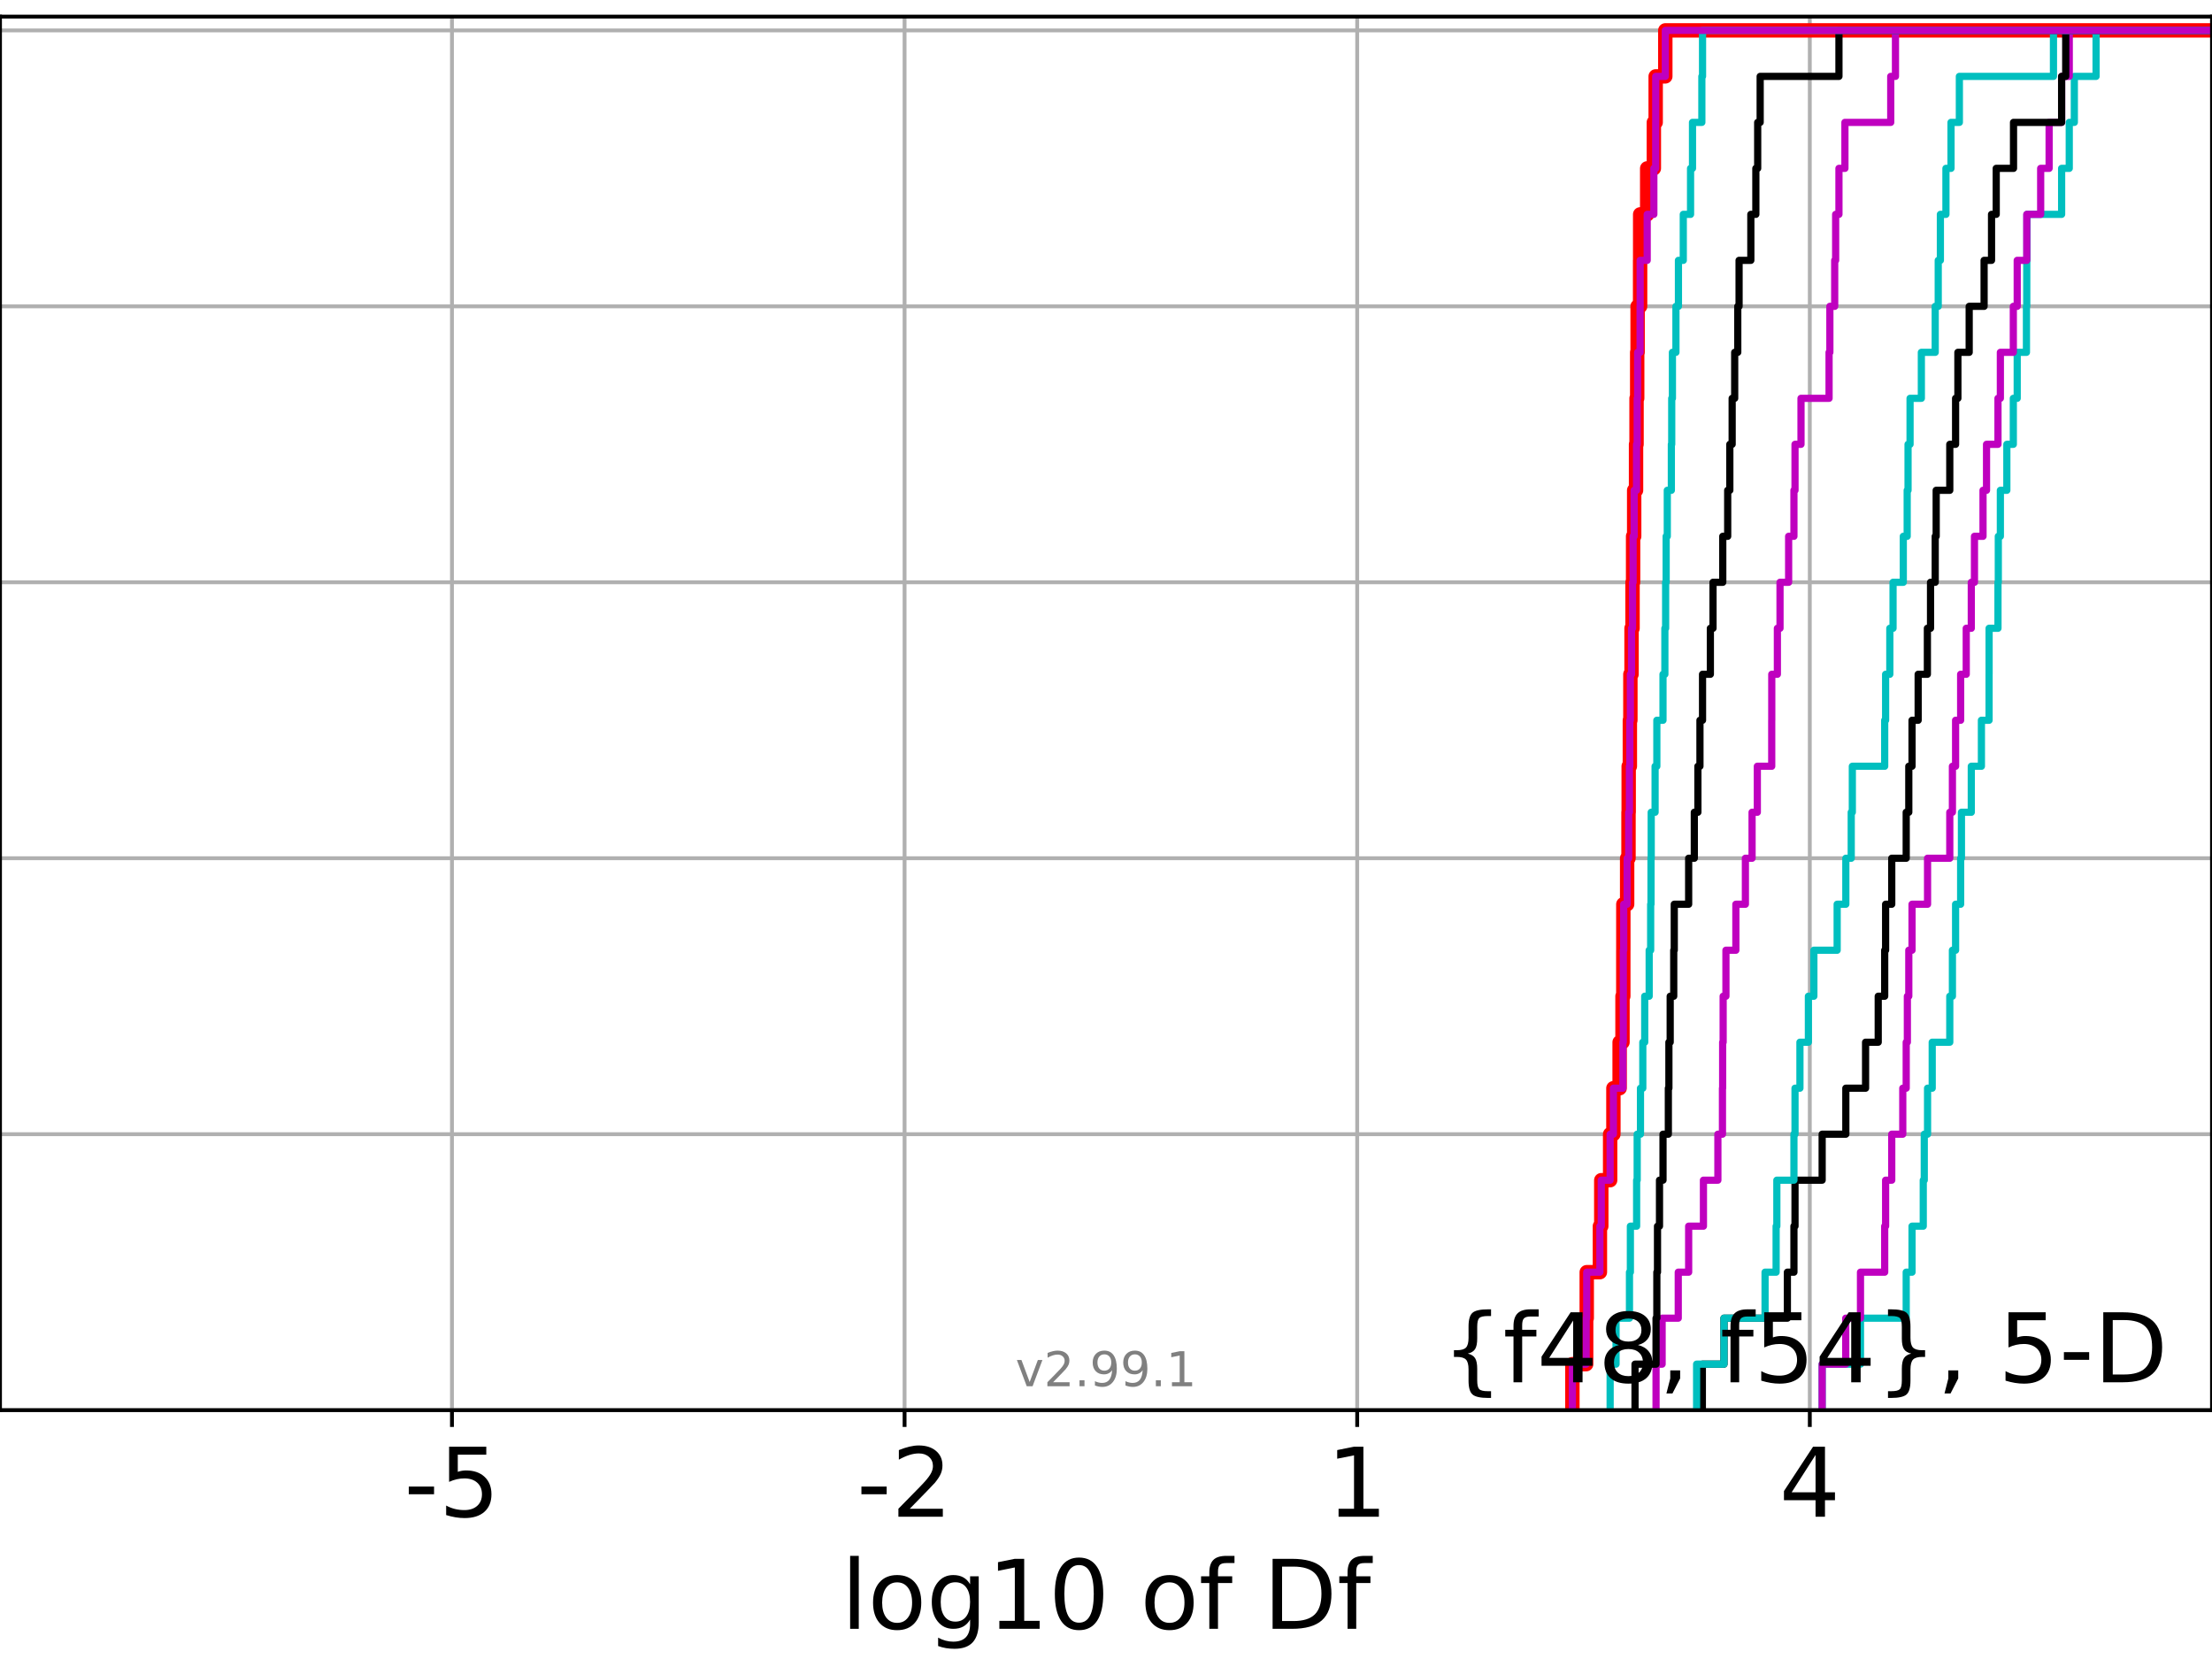 <?xml version="1.0" encoding="utf-8" standalone="no"?>
<!DOCTYPE svg PUBLIC "-//W3C//DTD SVG 1.1//EN"
  "http://www.w3.org/Graphics/SVG/1.1/DTD/svg11.dtd">
<!-- Created with matplotlib (https://matplotlib.org/) -->
<svg height="345.6pt" version="1.1" viewBox="0 0 460.8 345.6" width="460.8pt" xmlns="http://www.w3.org/2000/svg" xmlns:xlink="http://www.w3.org/1999/xlink">
 <defs>
  <style type="text/css">*{stroke-linecap:butt;stroke-linejoin:round;}</style>
 </defs>
 <g id="figure_1">
  <g id="patch_1">
   <path d="M 0 345.6 
L 460.8 345.6 
L 460.8 0 
L 0 0 
z
" style="fill:#ffffff;"/>
  </g>
  <g id="axes_1">
   <g id="patch_2">
    <path d="M 0 293.76 
L 460.8 293.76 
L 460.8 3.456 
L 0 3.456 
z
" style="fill:#ffffff;"/>
   </g>
   <g id="matplotlib.axis_1">
    <g id="xtick_1">
     <g id="line2d_1">
      <path clip-path="url(#p954d38d559)" d="M 94.152 293.76 
L 94.152 3.456 
" style="fill:none;stroke:#b0b0b0;stroke-linecap:square;stroke-width:0.8;"/>
     </g>
     <g id="line2d_2">
      <defs>
       <path d="M 0 0 
L 0 3.5 
" id="m98fa1adf7a" style="stroke:#000000;stroke-width:0.8;"/>
      </defs>
      <g>
       <use style="stroke:#000000;stroke-width:0.8;" x="94.152" xlink:href="#m98fa1adf7a" y="293.76"/>
      </g>
     </g>
     <g id="text_1">
      <!-- -5 -->
      <g transform="translate(84.182 315.957)scale(0.2 -0.2)">
       <defs>
        <path d="M 4.891 31.391 
L 31.203 31.391 
L 31.203 23.391 
L 4.891 23.391 
z
" id="DejaVuSans-45"/>
        <path d="M 10.797 72.906 
L 49.516 72.906 
L 49.516 64.594 
L 19.828 64.594 
L 19.828 46.734 
Q 21.969 47.469 24.109 47.828 
Q 26.266 48.188 28.422 48.188 
Q 40.625 48.188 47.75 41.5 
Q 54.891 34.812 54.891 23.391 
Q 54.891 11.625 47.562 5.094 
Q 40.234 -1.422 26.906 -1.422 
Q 22.312 -1.422 17.547 -0.641 
Q 12.797 0.141 7.719 1.703 
L 7.719 11.625 
Q 12.109 9.234 16.797 8.062 
Q 21.484 6.891 26.703 6.891 
Q 35.156 6.891 40.078 11.328 
Q 45.016 15.766 45.016 23.391 
Q 45.016 31 40.078 35.438 
Q 35.156 39.891 26.703 39.891 
Q 22.75 39.891 18.812 39.016 
Q 14.891 38.141 10.797 36.281 
z
" id="DejaVuSans-53"/>
       </defs>
       <use xlink:href="#DejaVuSans-45"/>
       <use x="36.084" xlink:href="#DejaVuSans-53"/>
      </g>
     </g>
    </g>
    <g id="xtick_2">
     <g id="line2d_3">
      <path clip-path="url(#p954d38d559)" d="M 188.44 293.76 
L 188.44 3.456 
" style="fill:none;stroke:#b0b0b0;stroke-linecap:square;stroke-width:0.8;"/>
     </g>
     <g id="line2d_4">
      <g>
       <use style="stroke:#000000;stroke-width:0.8;" x="188.44" xlink:href="#m98fa1adf7a" y="293.76"/>
      </g>
     </g>
     <g id="text_2">
      <!-- -2 -->
      <g transform="translate(178.47 315.957)scale(0.2 -0.2)">
       <defs>
        <path d="M 19.188 8.297 
L 53.609 8.297 
L 53.609 0 
L 7.328 0 
L 7.328 8.297 
Q 12.938 14.109 22.625 23.891 
Q 32.328 33.688 34.812 36.531 
Q 39.547 41.844 41.422 45.531 
Q 43.312 49.219 43.312 52.781 
Q 43.312 58.594 39.234 62.25 
Q 35.156 65.922 28.609 65.922 
Q 23.969 65.922 18.812 64.312 
Q 13.672 62.703 7.812 59.422 
L 7.812 69.391 
Q 13.766 71.781 18.938 73 
Q 24.125 74.219 28.422 74.219 
Q 39.75 74.219 46.484 68.547 
Q 53.219 62.891 53.219 53.422 
Q 53.219 48.922 51.531 44.891 
Q 49.859 40.875 45.406 35.406 
Q 44.188 33.984 37.641 27.219 
Q 31.109 20.453 19.188 8.297 
z
" id="DejaVuSans-50"/>
       </defs>
       <use xlink:href="#DejaVuSans-45"/>
       <use x="36.084" xlink:href="#DejaVuSans-50"/>
      </g>
     </g>
    </g>
    <g id="xtick_3">
     <g id="line2d_5">
      <path clip-path="url(#p954d38d559)" d="M 282.728 293.76 
L 282.728 3.456 
" style="fill:none;stroke:#b0b0b0;stroke-linecap:square;stroke-width:0.8;"/>
     </g>
     <g id="line2d_6">
      <g>
       <use style="stroke:#000000;stroke-width:0.8;" x="282.728" xlink:href="#m98fa1adf7a" y="293.76"/>
      </g>
     </g>
     <g id="text_3">
      <!-- 1 -->
      <g transform="translate(276.366 315.957)scale(0.2 -0.2)">
       <defs>
        <path d="M 12.406 8.297 
L 28.516 8.297 
L 28.516 63.922 
L 10.984 60.406 
L 10.984 69.391 
L 28.422 72.906 
L 38.281 72.906 
L 38.281 8.297 
L 54.391 8.297 
L 54.391 0 
L 12.406 0 
z
" id="DejaVuSans-49"/>
       </defs>
       <use xlink:href="#DejaVuSans-49"/>
      </g>
     </g>
    </g>
    <g id="xtick_4">
     <g id="line2d_7">
      <path clip-path="url(#p954d38d559)" d="M 377.016 293.76 
L 377.016 3.456 
" style="fill:none;stroke:#b0b0b0;stroke-linecap:square;stroke-width:0.8;"/>
     </g>
     <g id="line2d_8">
      <g>
       <use style="stroke:#000000;stroke-width:0.8;" x="377.016" xlink:href="#m98fa1adf7a" y="293.76"/>
      </g>
     </g>
     <g id="text_4">
      <!-- 4 -->
      <g transform="translate(370.654 315.957)scale(0.2 -0.2)">
       <defs>
        <path d="M 37.797 64.312 
L 12.891 25.391 
L 37.797 25.391 
z
M 35.203 72.906 
L 47.609 72.906 
L 47.609 25.391 
L 58.016 25.391 
L 58.016 17.188 
L 47.609 17.188 
L 47.609 0 
L 37.797 0 
L 37.797 17.188 
L 4.891 17.188 
L 4.891 26.703 
z
" id="DejaVuSans-52"/>
       </defs>
       <use xlink:href="#DejaVuSans-52"/>
      </g>
     </g>
    </g>
    <g id="text_5">
     <!-- log10 of Df -->
     <g transform="translate(175.214 339.313)scale(0.2 -0.2)">
      <defs>
       <path d="M 9.422 75.984 
L 18.406 75.984 
L 18.406 0 
L 9.422 0 
z
" id="DejaVuSans-108"/>
       <path d="M 30.609 48.391 
Q 23.391 48.391 19.188 42.75 
Q 14.984 37.109 14.984 27.297 
Q 14.984 17.484 19.156 11.844 
Q 23.344 6.203 30.609 6.203 
Q 37.797 6.203 41.984 11.859 
Q 46.188 17.531 46.188 27.297 
Q 46.188 37.016 41.984 42.703 
Q 37.797 48.391 30.609 48.391 
z
M 30.609 56 
Q 42.328 56 49.016 48.375 
Q 55.719 40.766 55.719 27.297 
Q 55.719 13.875 49.016 6.219 
Q 42.328 -1.422 30.609 -1.422 
Q 18.844 -1.422 12.172 6.219 
Q 5.516 13.875 5.516 27.297 
Q 5.516 40.766 12.172 48.375 
Q 18.844 56 30.609 56 
z
" id="DejaVuSans-111"/>
       <path d="M 45.406 27.984 
Q 45.406 37.75 41.375 43.109 
Q 37.359 48.484 30.078 48.484 
Q 22.859 48.484 18.828 43.109 
Q 14.797 37.75 14.797 27.984 
Q 14.797 18.266 18.828 12.891 
Q 22.859 7.516 30.078 7.516 
Q 37.359 7.516 41.375 12.891 
Q 45.406 18.266 45.406 27.984 
z
M 54.391 6.781 
Q 54.391 -7.172 48.188 -13.984 
Q 42 -20.797 29.203 -20.797 
Q 24.469 -20.797 20.266 -20.094 
Q 16.062 -19.391 12.109 -17.922 
L 12.109 -9.188 
Q 16.062 -11.328 19.922 -12.344 
Q 23.781 -13.375 27.781 -13.375 
Q 36.625 -13.375 41.016 -8.766 
Q 45.406 -4.156 45.406 5.172 
L 45.406 9.625 
Q 42.625 4.781 38.281 2.391 
Q 33.938 0 27.875 0 
Q 17.828 0 11.672 7.656 
Q 5.516 15.328 5.516 27.984 
Q 5.516 40.672 11.672 48.328 
Q 17.828 56 27.875 56 
Q 33.938 56 38.281 53.609 
Q 42.625 51.219 45.406 46.391 
L 45.406 54.688 
L 54.391 54.688 
z
" id="DejaVuSans-103"/>
       <path d="M 31.781 66.406 
Q 24.172 66.406 20.328 58.906 
Q 16.5 51.422 16.5 36.375 
Q 16.5 21.391 20.328 13.891 
Q 24.172 6.391 31.781 6.391 
Q 39.453 6.391 43.281 13.891 
Q 47.125 21.391 47.125 36.375 
Q 47.125 51.422 43.281 58.906 
Q 39.453 66.406 31.781 66.406 
z
M 31.781 74.219 
Q 44.047 74.219 50.516 64.516 
Q 56.984 54.828 56.984 36.375 
Q 56.984 17.969 50.516 8.266 
Q 44.047 -1.422 31.781 -1.422 
Q 19.531 -1.422 13.062 8.266 
Q 6.594 17.969 6.594 36.375 
Q 6.594 54.828 13.062 64.516 
Q 19.531 74.219 31.781 74.219 
z
" id="DejaVuSans-48"/>
       <path id="DejaVuSans-32"/>
       <path d="M 37.109 75.984 
L 37.109 68.5 
L 28.516 68.5 
Q 23.688 68.5 21.797 66.547 
Q 19.922 64.594 19.922 59.516 
L 19.922 54.688 
L 34.719 54.688 
L 34.719 47.703 
L 19.922 47.703 
L 19.922 0 
L 10.891 0 
L 10.891 47.703 
L 2.297 47.703 
L 2.297 54.688 
L 10.891 54.688 
L 10.891 58.5 
Q 10.891 67.625 15.141 71.797 
Q 19.391 75.984 28.609 75.984 
z
" id="DejaVuSans-102"/>
       <path d="M 19.672 64.797 
L 19.672 8.109 
L 31.594 8.109 
Q 46.688 8.109 53.688 14.938 
Q 60.688 21.781 60.688 36.531 
Q 60.688 51.172 53.688 57.984 
Q 46.688 64.797 31.594 64.797 
z
M 9.812 72.906 
L 30.078 72.906 
Q 51.266 72.906 61.172 64.094 
Q 71.094 55.281 71.094 36.531 
Q 71.094 17.672 61.125 8.828 
Q 51.172 0 30.078 0 
L 9.812 0 
z
" id="DejaVuSans-68"/>
      </defs>
      <use xlink:href="#DejaVuSans-108"/>
      <use x="27.783" xlink:href="#DejaVuSans-111"/>
      <use x="88.965" xlink:href="#DejaVuSans-103"/>
      <use x="152.441" xlink:href="#DejaVuSans-49"/>
      <use x="216.064" xlink:href="#DejaVuSans-48"/>
      <use x="279.688" xlink:href="#DejaVuSans-32"/>
      <use x="311.475" xlink:href="#DejaVuSans-111"/>
      <use x="372.656" xlink:href="#DejaVuSans-102"/>
      <use x="407.861" xlink:href="#DejaVuSans-32"/>
      <use x="439.648" xlink:href="#DejaVuSans-68"/>
      <use x="516.65" xlink:href="#DejaVuSans-102"/>
     </g>
    </g>
   </g>
   <g id="matplotlib.axis_2">
    <g id="ytick_1">
     <g id="line2d_9">
      <path clip-path="url(#p954d38d559)" d="M 0 293.76 
L 460.8 293.76 
" style="fill:none;stroke:#b0b0b0;stroke-linecap:square;stroke-width:0.8;"/>
     </g>
     <g id="line2d_10">
      <defs>
       <path d="M 0 0 
L -3.5 0 
" id="mdf0e94eb5f" style="stroke:#000000;stroke-width:0.8;"/>
      </defs>
      <g>
       <use style="stroke:#000000;stroke-width:0.8;" x="0" xlink:href="#mdf0e94eb5f" y="293.76"/>
      </g>
     </g>
    </g>
    <g id="ytick_2">
     <g id="line2d_11">
      <path clip-path="url(#p954d38d559)" d="M 0 236.274 
L 460.8 236.274 
" style="fill:none;stroke:#b0b0b0;stroke-linecap:square;stroke-width:0.8;"/>
     </g>
     <g id="line2d_12">
      <g>
       <use style="stroke:#000000;stroke-width:0.8;" x="0" xlink:href="#mdf0e94eb5f" y="236.274"/>
      </g>
     </g>
    </g>
    <g id="ytick_3">
     <g id="line2d_13">
      <path clip-path="url(#p954d38d559)" d="M 0 178.788 
L 460.8 178.788 
" style="fill:none;stroke:#b0b0b0;stroke-linecap:square;stroke-width:0.8;"/>
     </g>
     <g id="line2d_14">
      <g>
       <use style="stroke:#000000;stroke-width:0.8;" x="0" xlink:href="#mdf0e94eb5f" y="178.788"/>
      </g>
     </g>
    </g>
    <g id="ytick_4">
     <g id="line2d_15">
      <path clip-path="url(#p954d38d559)" d="M 0 121.302 
L 460.8 121.302 
" style="fill:none;stroke:#b0b0b0;stroke-linecap:square;stroke-width:0.8;"/>
     </g>
     <g id="line2d_16">
      <g>
       <use style="stroke:#000000;stroke-width:0.8;" x="0" xlink:href="#mdf0e94eb5f" y="121.302"/>
      </g>
     </g>
    </g>
    <g id="ytick_5">
     <g id="line2d_17">
      <path clip-path="url(#p954d38d559)" d="M 0 63.816 
L 460.8 63.816 
" style="fill:none;stroke:#b0b0b0;stroke-linecap:square;stroke-width:0.8;"/>
     </g>
     <g id="line2d_18">
      <g>
       <use style="stroke:#000000;stroke-width:0.8;" x="0" xlink:href="#mdf0e94eb5f" y="63.816"/>
      </g>
     </g>
    </g>
    <g id="ytick_6">
     <g id="line2d_19">
      <path clip-path="url(#p954d38d559)" d="M 0 6.33 
L 460.8 6.33 
" style="fill:none;stroke:#b0b0b0;stroke-linecap:square;stroke-width:0.8;"/>
     </g>
     <g id="line2d_20">
      <g>
       <use style="stroke:#000000;stroke-width:0.8;" x="0" xlink:href="#mdf0e94eb5f" y="6.33"/>
      </g>
     </g>
    </g>
   </g>
   <g id="line2d_21">
    <path clip-path="url(#p954d38d559)" d="M 327.555 293.76 
L 327.555 284.179 
L 330.426 284.179 
L 330.426 274.598 
L 330.546 274.598 
L 330.546 265.017 
L 333.289 265.017 
L 333.289 255.436 
L 333.575 255.436 
L 333.575 245.855 
L 335.421 245.855 
L 335.421 236.274 
L 336.101 236.274 
L 336.101 226.693 
L 337.397 226.693 
L 337.397 217.112 
L 337.997 217.112 
L 337.997 207.531 
L 338.163 207.531 
L 338.163 197.95 
L 338.17 197.95 
L 338.17 188.369 
L 338.963 188.369 
L 338.963 178.788 
L 339.248 178.788 
L 339.248 169.207 
L 339.284 169.207 
L 339.284 159.626 
L 339.529 159.626 
L 339.529 150.045 
L 339.638 150.045 
L 339.638 140.464 
L 339.879 140.464 
L 339.879 130.883 
L 340.088 130.883 
L 340.088 121.302 
L 340.204 121.302 
L 340.204 111.721 
L 340.428 111.721 
L 340.428 102.14 
L 340.817 102.14 
L 340.817 92.559 
L 340.922 92.559 
L 340.922 82.978 
L 341.057 82.978 
L 341.057 73.397 
L 341.145 73.397 
L 341.145 63.816 
L 341.664 63.816 
L 341.664 54.235 
L 341.678 54.235 
L 341.678 44.654 
L 343.14 44.654 
L 343.14 35.073 
L 344.528 35.073 
L 344.528 25.492 
L 344.908 25.492 
L 344.908 15.911 
L 346.914 15.911 
L 346.914 6.33 
L 346.914 6.33 
L 346.914 6.33 
L 460.8 6.33 
" style="fill:none;stroke:#ff0000;stroke-linecap:square;stroke-width:3;"/>
   </g>
   <g id="line2d_22">
    <path clip-path="url(#p954d38d559)" d="M 379.588 293.76 
L 379.588 284.179 
L 387.573 284.179 
L 387.573 274.598 
L 397.098 274.598 
L 397.098 265.017 
L 398.312 265.017 
L 398.312 255.436 
L 400.651 255.436 
L 400.651 245.855 
L 400.861 245.855 
L 400.861 236.274 
L 401.545 236.274 
L 401.545 226.693 
L 402.516 226.693 
L 402.516 217.112 
L 406.176 217.112 
L 406.176 207.531 
L 406.723 207.531 
L 406.723 197.95 
L 407.386 197.95 
L 407.386 188.369 
L 408.438 188.369 
L 408.438 178.788 
L 408.606 178.788 
L 408.606 169.207 
L 410.656 169.207 
L 410.656 159.626 
L 412.765 159.626 
L 412.765 150.045 
L 414.361 150.045 
L 414.361 140.464 
L 414.366 140.464 
L 414.366 130.883 
L 416.215 130.883 
L 416.215 121.302 
L 416.284 121.302 
L 416.284 111.721 
L 416.714 111.721 
L 416.714 102.14 
L 418.062 102.14 
L 418.062 92.559 
L 419.412 92.559 
L 419.412 82.978 
L 420.222 82.978 
L 420.222 73.397 
L 422.147 73.397 
L 422.147 63.816 
L 422.212 63.816 
L 422.212 54.235 
L 422.257 54.235 
L 422.257 44.654 
L 429.475 44.654 
L 429.475 35.073 
L 431.064 35.073 
L 431.064 25.492 
L 432.121 25.492 
L 432.121 15.911 
L 436.652 15.911 
L 436.652 6.33 
L 436.652 6.33 
L 436.652 6.33 
L 460.8 6.33 
" style="fill:none;stroke:#00bfbf;stroke-linecap:square;stroke-width:1.5;"/>
   </g>
   <g id="line2d_23">
    <path clip-path="url(#p954d38d559)" d="M 379.588 293.76 
L 379.588 284.179 
L 384.502 284.179 
L 384.502 274.598 
L 387.573 274.598 
L 387.573 265.017 
L 392.617 265.017 
L 392.617 255.436 
L 392.808 255.436 
L 392.808 245.855 
L 394.086 245.855 
L 394.086 236.274 
L 396.382 236.274 
L 396.382 226.693 
L 397.098 226.693 
L 397.098 217.112 
L 397.339 217.112 
L 397.339 207.531 
L 397.637 207.531 
L 397.637 197.95 
L 398.312 197.95 
L 398.312 188.369 
L 401.545 188.369 
L 401.545 178.788 
L 406.176 178.788 
L 406.176 169.207 
L 406.723 169.207 
L 406.723 159.626 
L 407.386 159.626 
L 407.386 150.045 
L 408.438 150.045 
L 408.438 140.464 
L 409.604 140.464 
L 409.604 130.883 
L 410.656 130.883 
L 410.656 121.302 
L 411.317 121.302 
L 411.317 111.721 
L 413.101 111.721 
L 413.101 102.14 
L 413.831 102.14 
L 413.831 92.559 
L 416.215 92.559 
L 416.215 82.978 
L 416.714 82.978 
L 416.714 73.397 
L 419.412 73.397 
L 419.412 63.816 
L 420.222 63.816 
L 420.222 54.235 
L 422.212 54.235 
L 422.212 44.654 
L 425.109 44.654 
L 425.109 35.073 
L 426.869 35.073 
L 426.869 25.492 
L 429.475 25.492 
L 429.475 15.911 
L 431.064 15.911 
L 431.064 6.33 
L 431.064 6.33 
L 431.064 6.33 
L 460.8 6.33 
" style="fill:none;stroke:#bf00bf;stroke-linecap:square;stroke-width:1.5;"/>
   </g>
   <g id="line2d_24">
    <path clip-path="url(#p954d38d559)" d="M 354.631 293.76 
L 354.631 284.179 
L 359.14 284.179 
L 359.14 274.598 
L 372.344 274.598 
L 372.344 265.017 
L 373.71 265.017 
L 373.71 255.436 
L 373.935 255.436 
L 373.935 245.855 
L 379.588 245.855 
L 379.588 236.274 
L 384.52 236.274 
L 384.52 226.693 
L 388.635 226.693 
L 388.635 217.112 
L 391.269 217.112 
L 391.269 207.531 
L 392.617 207.531 
L 392.617 197.95 
L 392.808 197.95 
L 392.808 188.369 
L 394.086 188.369 
L 394.086 178.788 
L 397.098 178.788 
L 397.098 169.207 
L 397.637 169.207 
L 397.637 159.626 
L 398.312 159.626 
L 398.312 150.045 
L 399.588 150.045 
L 399.588 140.464 
L 401.509 140.464 
L 401.509 130.883 
L 402.164 130.883 
L 402.164 121.302 
L 403.142 121.302 
L 403.142 111.721 
L 403.343 111.721 
L 403.343 102.14 
L 406.176 102.14 
L 406.176 92.559 
L 407.386 92.559 
L 407.386 82.978 
L 407.864 82.978 
L 407.864 73.397 
L 410.218 73.397 
L 410.218 63.816 
L 413.325 63.816 
L 413.325 54.235 
L 414.873 54.235 
L 414.873 44.654 
L 415.85 44.654 
L 415.85 35.073 
L 419.453 35.073 
L 419.453 25.492 
L 429.475 25.492 
L 429.475 15.911 
L 430.327 15.911 
L 430.327 6.33 
L 430.327 6.33 
L 430.327 6.33 
L 460.8 6.33 
" style="fill:none;stroke:#000000;stroke-linecap:square;stroke-width:1.5;"/>
   </g>
   <g id="line2d_25">
    <path clip-path="url(#p954d38d559)" d="M 353.435 293.76 
L 353.435 284.179 
L 359.14 284.179 
L 359.14 274.598 
L 367.695 274.598 
L 367.695 265.017 
L 369.999 265.017 
L 369.999 255.436 
L 370.149 255.436 
L 370.149 245.855 
L 373.71 245.855 
L 373.71 236.274 
L 373.935 236.274 
L 373.935 226.693 
L 374.96 226.693 
L 374.96 217.112 
L 376.722 217.112 
L 376.722 207.531 
L 377.862 207.531 
L 377.862 197.95 
L 382.714 197.95 
L 382.714 188.369 
L 384.52 188.369 
L 384.52 178.788 
L 385.645 178.788 
L 385.645 169.207 
L 385.875 169.207 
L 385.875 159.626 
L 392.617 159.626 
L 392.617 150.045 
L 392.808 150.045 
L 392.808 140.464 
L 393.684 140.464 
L 393.684 130.883 
L 394.358 130.883 
L 394.358 121.302 
L 396.492 121.302 
L 396.492 111.721 
L 397.302 111.721 
L 397.302 102.14 
L 397.482 102.14 
L 397.482 92.559 
L 397.9 92.559 
L 397.9 82.978 
L 400.254 82.978 
L 400.254 73.397 
L 403.142 73.397 
L 403.142 63.816 
L 403.77 63.816 
L 403.77 54.235 
L 404.218 54.235 
L 404.218 44.654 
L 405.375 44.654 
L 405.375 35.073 
L 406.432 35.073 
L 406.432 25.492 
L 408.172 25.492 
L 408.172 15.911 
L 427.774 15.911 
L 427.774 6.33 
L 427.774 6.33 
L 427.774 6.33 
L 460.8 6.33 
" style="fill:none;stroke:#00bfbf;stroke-linecap:square;stroke-width:1.5;"/>
   </g>
   <g id="line2d_26">
    <path clip-path="url(#p954d38d559)" d="M 344.984 293.76 
L 344.984 284.179 
L 346.251 284.179 
L 346.251 274.598 
L 349.612 274.598 
L 349.612 265.017 
L 351.778 265.017 
L 351.778 255.436 
L 354.857 255.436 
L 354.857 245.855 
L 357.866 245.855 
L 357.866 236.274 
L 358.819 236.274 
L 358.819 226.693 
L 358.86 226.693 
L 358.86 217.112 
L 358.964 217.112 
L 358.964 207.531 
L 359.544 207.531 
L 359.544 197.95 
L 361.612 197.95 
L 361.612 188.369 
L 363.598 188.369 
L 363.598 178.788 
L 364.989 178.788 
L 364.989 169.207 
L 366.084 169.207 
L 366.084 159.626 
L 369.083 159.626 
L 369.083 150.045 
L 369.092 150.045 
L 369.092 140.464 
L 370.261 140.464 
L 370.261 130.883 
L 370.81 130.883 
L 370.81 121.302 
L 372.606 121.302 
L 372.606 111.721 
L 373.71 111.721 
L 373.71 102.14 
L 373.935 102.14 
L 373.935 92.559 
L 375.182 92.559 
L 375.182 82.978 
L 381.028 82.978 
L 381.028 73.397 
L 381.196 73.397 
L 381.196 63.816 
L 382.201 63.816 
L 382.201 54.235 
L 382.399 54.235 
L 382.399 44.654 
L 383.087 44.654 
L 383.087 35.073 
L 384.332 35.073 
L 384.332 25.492 
L 393.875 25.492 
L 393.875 15.911 
L 394.861 15.911 
L 394.861 6.33 
L 394.861 6.33 
L 394.861 6.33 
L 460.8 6.33 
" style="fill:none;stroke:#bf00bf;stroke-linecap:square;stroke-width:1.5;"/>
   </g>
   <g id="line2d_27">
    <path clip-path="url(#p954d38d559)" d="M 340.605 293.76 
L 340.605 284.179 
L 344.984 284.179 
L 344.984 274.598 
L 345.151 274.598 
L 345.151 265.017 
L 345.289 265.017 
L 345.289 255.436 
L 345.704 255.436 
L 345.704 245.855 
L 346.436 245.855 
L 346.436 236.274 
L 347.548 236.274 
L 347.548 226.693 
L 347.663 226.693 
L 347.663 217.112 
L 347.932 217.112 
L 347.932 207.531 
L 348.67 207.531 
L 348.67 197.95 
L 348.78 197.95 
L 348.78 188.369 
L 351.778 188.369 
L 351.778 178.788 
L 352.956 178.788 
L 352.956 169.207 
L 353.702 169.207 
L 353.702 159.626 
L 354.131 159.626 
L 354.131 150.045 
L 354.669 150.045 
L 354.669 140.464 
L 356.301 140.464 
L 356.301 130.883 
L 356.852 130.883 
L 356.852 121.302 
L 358.884 121.302 
L 358.884 111.721 
L 359.91 111.721 
L 359.91 102.14 
L 360.355 102.14 
L 360.355 92.559 
L 360.84 92.559 
L 360.84 82.978 
L 361.368 82.978 
L 361.368 73.397 
L 362.008 73.397 
L 362.008 63.816 
L 362.282 63.816 
L 362.282 54.235 
L 364.731 54.235 
L 364.731 44.654 
L 365.776 44.654 
L 365.776 35.073 
L 366.158 35.073 
L 366.158 25.492 
L 366.675 25.492 
L 366.675 15.911 
L 383.087 15.911 
L 383.087 6.33 
L 383.087 6.33 
L 383.087 6.33 
L 460.8 6.33 
" style="fill:none;stroke:#000000;stroke-linecap:square;stroke-width:1.5;"/>
   </g>
   <g id="line2d_28">
    <path clip-path="url(#p954d38d559)" d="M 335.421 293.76 
L 335.421 284.179 
L 336.653 284.179 
L 336.653 274.598 
L 339.449 274.598 
L 339.449 265.017 
L 339.639 265.017 
L 339.639 255.436 
L 340.94 255.436 
L 340.94 245.855 
L 341.057 245.855 
L 341.057 236.274 
L 341.741 236.274 
L 341.741 226.693 
L 342.227 226.693 
L 342.227 217.112 
L 342.626 217.112 
L 342.626 207.531 
L 343.554 207.531 
L 343.554 197.95 
L 343.863 197.95 
L 343.863 188.369 
L 343.937 188.369 
L 343.937 178.788 
L 343.978 178.788 
L 343.978 169.207 
L 344.787 169.207 
L 344.787 159.626 
L 345.151 159.626 
L 345.151 150.045 
L 346.433 150.045 
L 346.433 140.464 
L 346.823 140.464 
L 346.823 130.883 
L 346.983 130.883 
L 346.983 121.302 
L 347.09 121.302 
L 347.09 111.721 
L 347.327 111.721 
L 347.327 102.14 
L 348.173 102.14 
L 348.173 92.559 
L 348.25 92.559 
L 348.25 82.978 
L 348.396 82.978 
L 348.396 73.397 
L 349.129 73.397 
L 349.129 63.816 
L 349.651 63.816 
L 349.651 54.235 
L 350.659 54.235 
L 350.659 44.654 
L 352.174 44.654 
L 352.174 35.073 
L 352.579 35.073 
L 352.579 25.492 
L 354.527 25.492 
L 354.527 15.911 
L 354.669 15.911 
L 354.669 6.33 
L 354.669 6.33 
L 354.669 6.33 
L 460.8 6.33 
" style="fill:none;stroke:#00bfbf;stroke-linecap:square;stroke-width:1.5;"/>
   </g>
   <g id="line2d_29">
    <path clip-path="url(#p954d38d559)" d="M 327.555 293.76 
L 327.555 284.179 
L 330.426 284.179 
L 330.426 274.598 
L 330.546 274.598 
L 330.546 265.017 
L 333.289 265.017 
L 333.289 255.436 
L 333.575 255.436 
L 333.575 245.855 
L 335.421 245.855 
L 335.421 236.274 
L 336.101 236.274 
L 336.101 226.693 
L 338.073 226.693 
L 338.073 217.112 
L 338.163 217.112 
L 338.163 207.531 
L 338.17 207.531 
L 338.17 197.95 
L 338.25 197.95 
L 338.25 188.369 
L 338.963 188.369 
L 338.963 178.788 
L 339.284 178.788 
L 339.284 169.207 
L 339.44 169.207 
L 339.44 159.626 
L 339.529 159.626 
L 339.529 150.045 
L 339.638 150.045 
L 339.638 140.464 
L 339.879 140.464 
L 339.879 130.883 
L 340.088 130.883 
L 340.088 121.302 
L 340.204 121.302 
L 340.204 111.721 
L 340.428 111.721 
L 340.428 102.14 
L 340.922 102.14 
L 340.922 92.559 
L 341.057 92.559 
L 341.057 82.978 
L 341.145 82.978 
L 341.145 73.397 
L 341.664 73.397 
L 341.664 63.816 
L 341.678 63.816 
L 341.678 54.235 
L 343.14 54.235 
L 343.14 44.654 
L 344.528 44.654 
L 344.528 35.073 
L 344.908 35.073 
L 344.908 25.492 
L 344.914 25.492 
L 344.914 15.911 
L 346.914 15.911 
L 346.914 6.33 
L 346.914 6.33 
L 346.914 6.33 
L 460.8 6.33 
" style="fill:none;stroke:#bf00bf;stroke-linecap:square;stroke-width:1.5;"/>
   </g>
   <g id="patch_3">
    <path d="M 0 293.76 
L 0 3.456 
" style="fill:none;stroke:#000000;stroke-linecap:square;stroke-linejoin:miter;stroke-width:0.8;"/>
   </g>
   <g id="patch_4">
    <path d="M 460.8 293.76 
L 460.8 3.456 
" style="fill:none;stroke:#000000;stroke-linecap:square;stroke-linejoin:miter;stroke-width:0.8;"/>
   </g>
   <g id="patch_5">
    <path d="M 0 293.76 
L 460.8 293.76 
" style="fill:none;stroke:#000000;stroke-linecap:square;stroke-linejoin:miter;stroke-width:0.8;"/>
   </g>
   <g id="patch_6">
    <path d="M 0 3.456 
L 460.8 3.456 
" style="fill:none;stroke:#000000;stroke-linecap:square;stroke-linejoin:miter;stroke-width:0.8;"/>
   </g>
   <g id="text_6">
    <!-- {f48, f54}, 5-D -->
    <g transform="translate(300.387 287.954)scale(0.2 -0.2)">
     <defs>
      <path d="M 51.125 -9.281 
L 51.125 -16.312 
L 48.094 -16.312 
Q 35.938 -16.312 31.812 -12.688 
Q 27.688 -9.078 27.688 1.703 
L 27.688 13.375 
Q 27.688 20.75 25.047 23.578 
Q 22.406 26.422 15.484 26.422 
L 12.5 26.422 
L 12.5 33.406 
L 15.484 33.406 
Q 22.469 33.406 25.078 36.203 
Q 27.688 39.016 27.688 46.297 
L 27.688 58.016 
Q 27.688 68.797 31.812 72.391 
Q 35.938 75.984 48.094 75.984 
L 51.125 75.984 
L 51.125 69 
L 47.797 69 
Q 40.922 69 38.812 66.844 
Q 36.719 64.703 36.719 57.812 
L 36.719 45.703 
Q 36.719 38.031 34.5 34.562 
Q 32.281 31.109 26.906 29.891 
Q 32.328 28.562 34.516 25.094 
Q 36.719 21.625 36.719 14.016 
L 36.719 1.906 
Q 36.719 -4.984 38.812 -7.125 
Q 40.922 -9.281 47.797 -9.281 
z
" id="DejaVuSans-123"/>
      <path d="M 31.781 34.625 
Q 24.75 34.625 20.719 30.859 
Q 16.703 27.094 16.703 20.516 
Q 16.703 13.922 20.719 10.156 
Q 24.75 6.391 31.781 6.391 
Q 38.812 6.391 42.859 10.172 
Q 46.922 13.969 46.922 20.516 
Q 46.922 27.094 42.891 30.859 
Q 38.875 34.625 31.781 34.625 
z
M 21.922 38.812 
Q 15.578 40.375 12.031 44.719 
Q 8.5 49.078 8.5 55.328 
Q 8.5 64.062 14.719 69.141 
Q 20.953 74.219 31.781 74.219 
Q 42.672 74.219 48.875 69.141 
Q 55.078 64.062 55.078 55.328 
Q 55.078 49.078 51.531 44.719 
Q 48 40.375 41.703 38.812 
Q 48.828 37.156 52.797 32.312 
Q 56.781 27.484 56.781 20.516 
Q 56.781 9.906 50.312 4.234 
Q 43.844 -1.422 31.781 -1.422 
Q 19.734 -1.422 13.25 4.234 
Q 6.781 9.906 6.781 20.516 
Q 6.781 27.484 10.781 32.312 
Q 14.797 37.156 21.922 38.812 
z
M 18.312 54.391 
Q 18.312 48.734 21.844 45.562 
Q 25.391 42.391 31.781 42.391 
Q 38.141 42.391 41.719 45.562 
Q 45.312 48.734 45.312 54.391 
Q 45.312 60.062 41.719 63.234 
Q 38.141 66.406 31.781 66.406 
Q 25.391 66.406 21.844 63.234 
Q 18.312 60.062 18.312 54.391 
z
" id="DejaVuSans-56"/>
      <path d="M 11.719 12.406 
L 22.016 12.406 
L 22.016 4 
L 14.016 -11.625 
L 7.719 -11.625 
L 11.719 4 
z
" id="DejaVuSans-44"/>
      <path d="M 12.5 -9.281 
L 15.922 -9.281 
Q 22.75 -9.281 24.828 -7.172 
Q 26.906 -5.078 26.906 1.906 
L 26.906 14.016 
Q 26.906 21.625 29.094 25.094 
Q 31.297 28.562 36.719 29.891 
Q 31.297 31.109 29.094 34.562 
Q 26.906 38.031 26.906 45.703 
L 26.906 57.812 
Q 26.906 64.75 24.828 66.875 
Q 22.75 69 15.922 69 
L 12.5 69 
L 12.5 75.984 
L 15.578 75.984 
Q 27.734 75.984 31.812 72.391 
Q 35.891 68.797 35.891 58.016 
L 35.891 46.297 
Q 35.891 39.016 38.516 36.203 
Q 41.156 33.406 48.094 33.406 
L 51.125 33.406 
L 51.125 26.422 
L 48.094 26.422 
Q 41.156 26.422 38.516 23.578 
Q 35.891 20.75 35.891 13.375 
L 35.891 1.703 
Q 35.891 -9.078 31.812 -12.688 
Q 27.734 -16.312 15.578 -16.312 
L 12.5 -16.312 
z
" id="DejaVuSans-125"/>
     </defs>
     <use xlink:href="#DejaVuSans-123"/>
     <use x="63.623" xlink:href="#DejaVuSans-102"/>
     <use x="98.828" xlink:href="#DejaVuSans-52"/>
     <use x="162.451" xlink:href="#DejaVuSans-56"/>
     <use x="226.074" xlink:href="#DejaVuSans-44"/>
     <use x="257.861" xlink:href="#DejaVuSans-32"/>
     <use x="289.648" xlink:href="#DejaVuSans-102"/>
     <use x="324.854" xlink:href="#DejaVuSans-53"/>
     <use x="388.477" xlink:href="#DejaVuSans-52"/>
     <use x="452.1" xlink:href="#DejaVuSans-125"/>
     <use x="515.723" xlink:href="#DejaVuSans-44"/>
     <use x="547.51" xlink:href="#DejaVuSans-32"/>
     <use x="579.297" xlink:href="#DejaVuSans-53"/>
     <use x="642.92" xlink:href="#DejaVuSans-45"/>
     <use x="679.004" xlink:href="#DejaVuSans-68"/>
    </g>
   </g>
   <g id="text_7">
    <!-- v2.99.1 -->
    <g style="fill:#808080;" transform="translate(211.537 288.777)scale(0.1 -0.1)">
     <defs>
      <path d="M 2.984 54.688 
L 12.5 54.688 
L 29.594 8.797 
L 46.688 54.688 
L 56.203 54.688 
L 35.688 0 
L 23.484 0 
z
" id="DejaVuSans-118"/>
      <path d="M 10.688 12.406 
L 21 12.406 
L 21 0 
L 10.688 0 
z
" id="DejaVuSans-46"/>
      <path d="M 10.984 1.516 
L 10.984 10.5 
Q 14.703 8.734 18.5 7.812 
Q 22.312 6.891 25.984 6.891 
Q 35.75 6.891 40.891 13.453 
Q 46.047 20.016 46.781 33.406 
Q 43.953 29.203 39.594 26.953 
Q 35.25 24.703 29.984 24.703 
Q 19.047 24.703 12.672 31.312 
Q 6.297 37.938 6.297 49.422 
Q 6.297 60.641 12.938 67.422 
Q 19.578 74.219 30.609 74.219 
Q 43.266 74.219 49.922 64.516 
Q 56.594 54.828 56.594 36.375 
Q 56.594 19.141 48.406 8.859 
Q 40.234 -1.422 26.422 -1.422 
Q 22.703 -1.422 18.891 -0.688 
Q 15.094 0.047 10.984 1.516 
z
M 30.609 32.422 
Q 37.25 32.422 41.125 36.953 
Q 45.016 41.5 45.016 49.422 
Q 45.016 57.281 41.125 61.844 
Q 37.25 66.406 30.609 66.406 
Q 23.969 66.406 20.094 61.844 
Q 16.219 57.281 16.219 49.422 
Q 16.219 41.5 20.094 36.953 
Q 23.969 32.422 30.609 32.422 
z
" id="DejaVuSans-57"/>
     </defs>
     <use xlink:href="#DejaVuSans-118"/>
     <use x="59.18" xlink:href="#DejaVuSans-50"/>
     <use x="122.803" xlink:href="#DejaVuSans-46"/>
     <use x="154.59" xlink:href="#DejaVuSans-57"/>
     <use x="218.213" xlink:href="#DejaVuSans-57"/>
     <use x="281.836" xlink:href="#DejaVuSans-46"/>
     <use x="313.623" xlink:href="#DejaVuSans-49"/>
    </g>
   </g>
  </g>
 </g>
 <defs>
  <clipPath id="p954d38d559">
   <rect height="290.304" width="460.8" x="0" y="3.456"/>
  </clipPath>
 </defs>
</svg>
